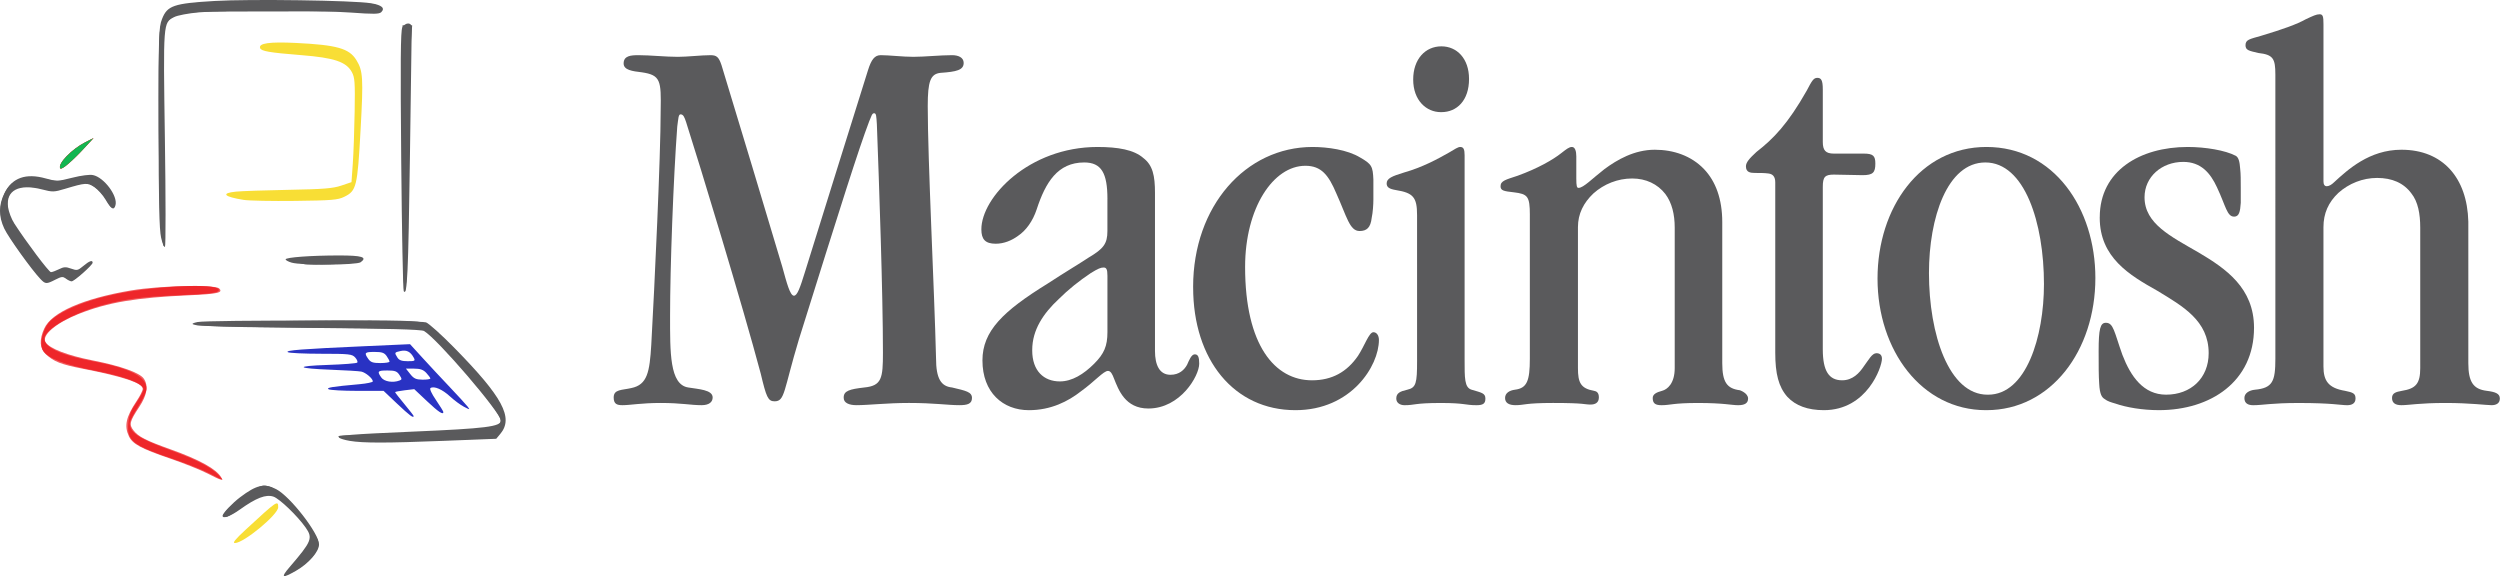 <?xml version="1.0" encoding="UTF-8" standalone="no"?>
<!-- Generator: Adobe Illustrator 13.0.0, SVG Export Plug-In . SVG Version: 6.00 Build 14948)  -->

<svg
   xmlns:dc="http://purl.org/dc/elements/1.1/"
   xmlns:cc="http://creativecommons.org/ns#"
   xmlns:rdf="http://www.w3.org/1999/02/22-rdf-syntax-ns#"
   xmlns:svg="http://www.w3.org/2000/svg"
   xmlns="http://www.w3.org/2000/svg"
   xmlns:sodipodi="http://sodipodi.sourceforge.net/DTD/sodipodi-0.dtd"
   xmlns:inkscape="http://www.inkscape.org/namespaces/inkscape"
   version="1.1"
   id="svg2"
   x="0px"
   y="0px"
   width="1255.791"
   height="289.376"
   viewBox="0 0 1255.791 289.376"
   enable-background="new 0 0 566.93 118.865"
   xml:space="preserve"
   inkscape:version="0.91 r13725"
   sodipodi:docname="logo.svg"><defs
     id="defs4266" /><sodipodi:namedview
     pagecolor="#ffffff"
     bordercolor="#666666"
     borderopacity="1"
     objecttolerance="10"
     gridtolerance="10"
     guidetolerance="10"
     inkscape:pageopacity="0"
     inkscape:pageshadow="2"
     inkscape:window-width="1680"
     inkscape:window-height="975"
     id="namedview4264"
     showgrid="false"
     fit-margin-top="0"
     fit-margin-left="0"
     fit-margin-right="0"
     fit-margin-bottom="0"
     inkscape:zoom="1.5764114"
     inkscape:cx="246.60458"
     inkscape:cy="112.9638"
     inkscape:window-x="-9"
     inkscape:window-y="-9"
     inkscape:window-maximized="1"
     inkscape:current-layer="layer2" /><g
     id="layer1"
     transform="translate(-206.452,298.646)" /><g
     id="layer5"
     transform="translate(-206.452,298.646)" /><g
     id="g5048"
     transform="matrix(2.137,0,0,2.137,308.261,-708.569)"
     style="fill:#5a5a5c;fill-opacity:1"><path
       d="m 54.066,424.994 c 0,-1.56 1.428,-1.949 4.808,-2.339 4.161,-0.391 4.418,-2.209 4.418,-8.188 0,-14.037 -0.907,-39.771 -1.428,-53.678 -0.13,-1.949 -0.13,-2.6 -0.65,-2.6 -0.52,0 -0.651,0.781 -1.171,1.95 -2.47,6.5 -6.497,19.235 -16.505,51.208 -3.64,12.086 -3.25,14.557 -5.719,14.557 -1.56,0 -1.949,-1.041 -3.25,-6.5 -4.288,-16.115 -14.296,-48.998 -17.546,-59.135 -0.391,-1.17 -0.649,-1.82 -1.301,-1.82 -0.518,0 -0.518,1.04 -0.777,2.859 -0.91,12.215 -1.688,33.142 -1.688,44.45 0,8.577 -0.133,16.246 4.288,16.896 2.339,0.392 5.719,0.521 5.719,2.34 0,1.039 -0.779,1.819 -2.602,1.819 -2.598,0 -4.676,-0.521 -9.617,-0.521 -4.548,0 -7.146,0.521 -8.966,0.521 -1.302,0 -2.079,-0.26 -2.079,-1.819 0,-1.948 1.949,-1.69 4.158,-2.209 3.77,-0.78 4.289,-3.771 4.678,-10.14 0.78,-13.905 2.209,-44.318 2.209,-55.106 0.13,-7.018 0,-8.317 -4.418,-8.968 -2.209,-0.259 -4.288,-0.519 -4.288,-2.079 0,-1.82 1.688,-1.949 3.509,-1.95 2.729,0 6.368,0.39 9.229,0.39 2.209,0 5.587,-0.39 7.668,-0.389 1.429,0 1.949,0.389 2.6,2.339 4.81,15.855 9.62,31.711 14.298,47.438 1.038,3.771 1.819,6.76 2.729,6.76 0.778,0 1.429,-1.819 2.597,-5.592 4.941,-15.854 9.88,-31.71 14.818,-47.438 0.776,-2.469 1.559,-3.509 2.989,-3.51 1.948,0 5.198,0.39 7.668,0.39 2.6,0 6.366,-0.39 9.097,-0.389 1.432,0 2.729,0.519 2.729,1.819 0,1.69 -1.688,2.081 -5.459,2.339 -2.339,0.26 -2.988,1.95 -2.988,7.798 0,12.867 1.561,43.279 1.95,59.266 0,4.81 1.168,6.629 3.769,6.89 3.25,0.778 4.679,1.041 4.679,2.47 0,1.43 -1.169,1.689 -2.986,1.689 -2.729,0 -5.851,-0.521 -11.828,-0.521 -5.199,0 -9.487,0.521 -12.348,0.521 -1.69,0 -2.988,-0.521 -2.988,-1.689 l 0,-0.127 -0.005,-0.002 0,0 z"
       id="path4230"
       inkscape:connector-curvature="0"
       style="fill:#5a5a5c;fill-opacity:1" /><path
       d="m 116.06,378.336 c 0,-6.108 -1.432,-8.579 -5.459,-8.579 -6.239,0 -9.097,4.68 -11.179,11.048 -0.91,2.729 -2.469,4.938 -4.418,6.238 -1.431,1.04 -3.25,1.819 -5.198,1.819 -2.47,0 -3.38,-1.041 -3.38,-3.379 0,-7.537 11.179,-19.364 27.294,-19.364 4.81,0 8.579,0.649 10.785,2.6 2.212,1.69 2.732,4.159 2.732,8.188 l 0,37.17 c 0,3.25 1.038,5.589 3.638,5.589 2.081,0 3.25,-1.169 3.9,-2.339 0.521,-1.17 1.038,-2.469 1.817,-2.469 0.78,0 1.041,0.648 1.041,2.209 0,2.857 -4.418,10.525 -11.959,10.525 -5.459,0 -7.018,-4.418 -8.059,-7.019 -0.391,-1.04 -0.777,-1.819 -1.428,-1.819 -1.041,0 -3.12,2.471 -6.37,4.811 -2.989,2.34 -7.019,4.418 -12.217,4.418 -6.108,0 -10.918,-4.157 -10.918,-11.697 0,-6.887 4.81,-11.566 15.336,-18.064 4.161,-2.729 7.277,-4.549 9.619,-6.108 3.509,-2.078 4.419,-3.25 4.419,-6.237 l 0,-7.54 0.004,0 z m -17.679,35.61 c 0,4.811 2.732,7.279 6.5,7.279 2.859,0 5.589,-1.69 8.06,-4.16 2.339,-2.338 3.119,-4.158 3.119,-7.407 l 0,-13.257 c 0,-1.561 -0.261,-1.95 -0.91,-1.95 -0.647,0 -1.299,0.26 -2.989,1.301 -2.729,1.819 -5.329,3.897 -7.538,6.108 -3.638,3.379 -6.24,7.277 -6.24,11.957 l -0.002,0.129 0,0 z"
       id="path4232"
       inkscape:connector-curvature="0"
       style="fill:#5a5a5c;fill-opacity:1" /><path
       d="m 136.203,399.001 c 0,-18.975 12.347,-32.882 28.074,-32.882 3.51,0 8.188,0.649 11.178,2.469 2.729,1.56 2.988,2.079 3.119,5.199 l 0,4.68 c 0,1.169 -0.131,3.118 -0.392,4.288 -0.261,2.34 -1.171,3.12 -2.858,3.12 -2.34,0 -2.989,-3.378 -5.459,-8.837 -1.818,-4.29 -3.511,-6.499 -7.277,-6.499 -7.537,0 -14.167,9.877 -14.167,23.782 0,18.457 7.021,26.645 15.726,26.645 4.684,0 8.188,-1.949 10.788,-5.719 1.56,-2.339 2.601,-5.587 3.642,-5.587 0.776,0 1.299,0.778 1.299,1.819 0,6.107 -6.497,16.506 -19.624,16.506 -14.428,0 -24.045,-11.827 -24.045,-28.854 l -0.004,-0.13 0,0 z"
       id="path4234"
       inkscape:connector-curvature="0"
       style="fill:#5a5a5c;fill-opacity:1" /><path
       d="m 188.841,382.104 c 0,-4.158 -0.91,-5.199 -4.94,-5.849 -1.559,-0.26 -2.206,-0.649 -2.206,-1.56 0,-1.17 1.168,-1.689 4.158,-2.598 4.156,-1.172 7.798,-3.121 10.526,-4.681 1.298,-0.778 2.079,-1.3 2.601,-1.3 0.776,0 1.037,0.521 1.037,1.949 l 0,6.109 0,41.852 c 0,4.42 -0.042,6.641 1.637,7.146 2.296,0.696 3.25,0.781 3.25,2.082 0,1.168 -0.521,1.561 -2.078,1.561 -2.729,0 -2.678,-0.521 -8.396,-0.521 -6.238,0 -6.057,0.521 -8.524,0.521 -1.04,0 -1.951,-0.521 -1.951,-1.561 0,-1.301 0.911,-1.695 2.603,-2.082 2.067,-0.471 2.286,-1.56 2.286,-6.759 l -0.003,-34.309 0,0 z m 5.589,-24.173 c -3.382,0 -6.499,-2.731 -6.499,-7.669 0,-4.808 2.859,-7.798 6.63,-7.798 3.639,0 6.497,2.859 6.497,7.668 0,5.068 -2.858,7.799 -6.497,7.799 l -0.131,0 z"
       id="path4236"
       inkscape:connector-curvature="0"
       style="fill:#5a5a5c;fill-opacity:1" /><path
       d="m 215.353,382.104 c 0,-4.418 -0.521,-4.938 -3.768,-5.328 -2.339,-0.26 -3.12,-0.391 -3.12,-1.431 0,-1.3 1.299,-1.56 4.028,-2.469 4.678,-1.69 8.319,-3.769 10.267,-5.329 1.171,-0.909 1.821,-1.43 2.474,-1.43 0.776,0 1.038,1.04 1.038,2.209 l 0,5.2 c 0,1.819 0.13,2.209 0.521,2.209 1.171,0 3.249,-2.209 6.105,-4.418 2.991,-2.209 7.021,-4.549 11.827,-4.549 4.419,0 8.579,1.43 11.565,4.549 2.731,2.859 4.291,7.019 4.291,12.476 l 0,33.143 c 0,4.549 1.153,5.979 4.146,6.367 0,0 1.924,0.65 1.924,1.95 0,1.169 -0.911,1.562 -2.34,1.562 -1.562,0 -3.339,-0.521 -9.447,-0.521 -5.848,0 -6.474,0.521 -8.551,0.521 -1.433,0 -2.079,-0.391 -2.079,-1.69 0,-0.909 0.928,-1.354 2.209,-1.69 1.2,-0.313 2.962,-1.688 2.962,-5.328 l 0,-33.012 c 0,-3.121 -0.646,-5.85 -2.209,-7.93 -1.818,-2.338 -4.549,-3.639 -7.798,-3.639 -3.382,0 -6.628,1.301 -9.098,3.51 -2.339,2.209 -3.641,4.809 -3.641,7.928 l 0,33.142 c 0,3.379 0.632,4.779 3.771,5.328 0.549,0.096 1.148,0.375 1.148,1.543 0,1.301 -0.91,1.689 -1.951,1.689 -1.56,0 -1.147,-0.375 -8.813,-0.375 -6.63,0 -6.734,0.521 -8.813,0.521 -1.56,0 -2.471,-0.521 -2.471,-1.69 0,-1.169 1.045,-1.784 2.341,-1.95 2.813,-0.354 3.481,-2.078 3.481,-7.277 l 0,-33.791 0.001,0 z"
       id="path4238"
       inkscape:connector-curvature="0"
       style="fill:#5a5a5c;fill-opacity:1" /><path
       d="m 284.209,413.688 c 0,5.066 1.431,7.275 4.551,7.275 2.47,0 4.028,-1.689 5.068,-3.248 1.169,-1.562 1.948,-3.121 2.989,-3.121 0.776,0 1.299,0.391 1.299,1.301 0,1.949 -3.511,12.088 -13.647,12.088 -3.768,0 -6.627,-1.039 -8.575,-3.119 -2.078,-2.34 -2.858,-5.459 -2.858,-10.398 l 0,-40.03 c 0,-1.431 -0.65,-1.951 -1.563,-2.08 -0.907,-0.131 -2.079,-0.131 -3.116,-0.131 -1.172,0 -2.213,-0.129 -2.213,-1.56 0,-0.91 0.78,-1.819 2.473,-3.379 4.027,-3.12 7.408,-6.628 11.826,-14.426 1.171,-2.209 1.56,-2.99 2.47,-2.99 0.907,0 1.299,0.521 1.299,2.729 l 0,12.348 c 0,1.95 0.649,2.729 2.604,2.729 l 7.018,0 c 2.209,0 2.729,0.52 2.729,2.34 0,2.08 -0.521,2.729 -2.989,2.729 -2.209,0 -4.548,-0.131 -6.757,-0.131 -2.082,0 -2.604,0.521 -2.604,2.859 l -0.004,38.215 0,0 z"
       id="path4240"
       inkscape:connector-curvature="0"
       style="fill:#5a5a5c;fill-opacity:1" /><path
       d="m 322.552,427.983 c -15.076,0 -25.477,-14.037 -25.477,-30.934 0,-16.637 10.008,-30.933 25.604,-30.933 15.856,0 25.604,14.427 25.604,30.803 0,17.025 -10.397,31.063 -25.604,31.063 l -0.127,0 z m 0.518,-3.638 c 8.97,0 13.127,-13.646 13.127,-25.994 0,-14.428 -4.549,-28.593 -13.776,-28.593 -8.967,0 -13.255,12.997 -13.255,25.995 0,14.425 4.679,28.593 13.774,28.593 l 0.13,0 z"
       id="path4242"
       inkscape:connector-curvature="0"
       style="fill:#5a5a5c;fill-opacity:1" /><path
       d="m 349.314,382.624 c 0,-10.917 9.487,-16.505 20.665,-16.505 4.157,0 8.84,0.778 11.31,2.079 0.646,0.39 0.911,1.3 1.038,3.119 0.131,1.17 0.131,2.6 0.131,4.55 l 0,3.379 c -0.131,2.08 -0.389,3.25 -1.561,3.25 -1.688,0 -1.947,-2.47 -4.029,-6.89 -1.56,-3.379 -3.77,-5.979 -7.927,-5.979 -5.069,0 -9.103,3.51 -9.103,8.318 0,6.237 6.24,9.228 12.74,12.996 6.368,3.77 12.996,8.317 12.996,17.677 0,12.605 -10.139,19.364 -22.354,19.364 -3.9,0 -7.668,-0.649 -10.27,-1.56 -0.908,-0.261 -1.818,-0.52 -2.472,-1.041 -0.646,-0.39 -1.168,-1.039 -1.298,-3.639 -0.13,-1.82 -0.13,-4.288 -0.13,-7.669 0,-5.199 0.388,-6.627 1.688,-6.627 1.82,0 1.947,2.079 3.899,7.538 1.948,5.068 4.938,9.357 10.27,9.357 5.849,0 10.007,-3.898 10.007,-9.748 0,-7.668 -6.109,-11.049 -12.089,-14.688 -6.497,-3.641 -13.517,-7.798 -13.517,-17.156 l 0,-0.13 0.005,0 0,0.005 z"
       id="path4244"
       inkscape:connector-curvature="0"
       style="fill:#5a5a5c;fill-opacity:1" /><path
       d="m 390.589,349.092 c 0,-3.769 -0.519,-4.678 -4.028,-5.069 -2.209,-0.521 -2.988,-0.65 -2.988,-1.82 0,-1.3 0.911,-1.43 3.642,-2.209 5.198,-1.56 8.448,-2.729 10.527,-3.899 1.688,-0.781 2.469,-1.17 3.25,-1.17 0.775,0 0.905,0.519 0.905,2.339 l 0,36.912 c 0,0.779 0.263,1.169 0.781,1.169 0.521,0 1.168,-0.391 1.688,-0.91 3.25,-2.988 8.316,-7.668 15.854,-7.668 9.747,0 15.466,6.627 15.727,16.896 l 0,33.271 c 0,4.42 1.173,6.108 4.291,6.498 2.079,0.261 3.117,0.65 3.117,1.82 0,1.17 -0.908,1.561 -1.948,1.561 -1.169,0 -5.068,-0.521 -10.784,-0.521 -6.24,0 -8.579,0.521 -10.4,0.521 -1.429,0 -2.209,-0.521 -2.209,-1.689 0,-1.168 0.91,-1.431 2.339,-1.689 3.25,-0.52 4.291,-1.688 4.291,-5.328 l 0,-33.012 c 0,-3.25 -0.521,-6.108 -2.078,-8.059 -1.82,-2.469 -4.552,-3.641 -8.063,-3.641 -3.377,0 -6.627,1.301 -9.096,3.51 -2.341,2.21 -3.513,4.811 -3.513,8.061 l 0,32.752 c 0,3.377 1.172,5.068 5.069,5.717 1.951,0.394 2.469,0.65 2.469,1.82 0,1.17 -0.907,1.562 -1.947,1.562 -1.56,0 -3.512,-0.521 -11.438,-0.521 -6.367,0 -8.446,0.521 -10.658,0.521 -1.168,0 -2.078,-0.392 -2.078,-1.69 0,-1.169 1.172,-1.818 2.47,-1.949 4.157,-0.39 4.81,-1.949 4.81,-7.277 l -0.002,-66.809 0,0 z"
       id="path4246"
       inkscape:connector-curvature="0"
       style="fill:#5a5a5c;fill-opacity:1" /></g><g
     inkscape:groupmode="layer"
     id="layer2"
     inkscape:label="Layer 1" /><g
     inkscape:groupmode="layer"
     id="layer3"
     inkscape:label="Layer 2"><g
       style=""
       id="g5115"
       transform="translate(-408.29,-22.68)"><g
         id="g5167"
         transform="translate(398.074,81.197)"><path
           sodipodi:nodetypes="sssssssscsssssssssss"
           inkscape:connector-curvature="0"
           id="path5129"
           d="m 133.726,207.448 c 15.606,-14.421 16.233,-14.852 16.233,-11.162 0,3.674 -17.295,17.98 -21.737,17.98 -1.377,0 0.086,-1.812 5.504,-6.818 z M 132.683,41.906 c -10.046,-1.607 -11.706,-3.369 -3.928,-4.167 2.691,-0.276 14.54,-0.681 26.331,-0.898 17.692,-0.327 22.333,-0.699 26.564,-2.128 l 5.126,-1.732 0.66,-9.321 c 0.363,-5.126 0.782,-16.87 0.932,-26.098 0.24,-14.793 0.072,-17.145 -1.425,-19.888 -2.806,-5.143 -8.864,-7.172 -25.332,-8.483 -16.124,-1.284 -20.217,-1.988 -20.744,-3.57 -0.808,-2.423 4.692,-3.209 17.948,-2.566 20.62,1 26.787,2.739 30.388,8.565 3.373,5.458 3.582,8.897 2.134,35.218 -1.57,28.534 -2.054,30.512 -8.218,33.52 -3.217,1.57 -6.189,1.816 -24.7,2.042 -11.573,0.141 -23.155,-0.081 -25.736,-0.494 z"
           style="fill:#f8de35" /><path
           sodipodi:nodetypes="sssscsssssccsssssssscsccssscsssssssssssssssssssssssssscsssssssssssssss"
           inkscape:connector-curvature="0"
           id="path5127"
           d="m 155.698,226.334 c 11.102,-12.915 11.762,-14.541 8.049,-19.847 -4.096,-5.854 -13.145,-14.542 -16.196,-15.548 -3.779,-1.247 -8.664,0.636 -16.847,6.496 -4.819,3.451 -8.745,4.845 -8.682,3.083 0.043,-1.198 4.929,-6.332 8.829,-9.278 8.24,-6.224 12.116,-7.095 18.07,-4.058 7.023,3.583 21.543,22.28 21.543,27.74 0,3.665 -5.196,9.631 -11.559,13.272 -7.042,4.029 -7.862,3.553 -3.208,-1.86 z m 30.251,-63.382 c -2.505,-0.42 -4.954,-1.162 -5.441,-1.65 -1.099,-1.099 6.262,-1.698 37.026,-3.01 36.79,-1.569 44.273,-2.507 44.273,-5.552 0,-3.869 -32.223,-41.408 -38.626,-44.999 -1.362,-0.764 -18.138,-1.219 -57.842,-1.568 -52.385,-0.461 -64.367,-1.088 -55.924,-2.926 4.973,-1.082 111.932,-0.928 114.808,0.166 1.439,0.547 7.733,6.202 13.987,12.565 24.539,24.971 30.102,35.327 23.33,43.436 l -2.064,2.471 -26.098,1.029 c -29.19,1.151 -40.727,1.16 -47.429,0.037 z m 27.062,-75.224 c -0.374,-0.606 -0.94,-30.165 -1.257,-65.688 -0.44,-49.253 -0.312,-65.081 0.537,-66.669 1.501,-2.804 4.788,-2.793 4.745,0.015 -0.018,1.153 -0.426,30.408 -0.908,65.011 -0.816,58.567 -1.353,70.184 -3.117,67.331 z M 30.571,81.68 c -4.313,-4.474 -16.146,-20.969 -18.22,-25.399 -2.881,-6.153 -2.847,-11.852 0.106,-17.777 3.857,-7.74 10.737,-10.192 20.728,-7.389 5.449,1.529 5.915,1.517 13.257,-0.34 4.468,-1.13 8.789,-1.689 10.465,-1.353 5.524,1.105 12.542,10.459 11.329,15.1 -0.745,2.851 -2.185,2.057 -4.998,-2.758 -1.325,-2.268 -3.83,-5.082 -5.566,-6.253 -3.467,-2.34 -4.478,-2.284 -14.765,0.813 -5.586,1.682 -6.25,1.699 -11.651,0.296 -11.494,-2.984 -18.149,0.493 -17.003,8.882 0.32,2.34 1.729,6.034 3.132,8.208 6.041,9.36 17.415,24.476 18.417,24.476 0.6,0 2.409,-0.658 4.021,-1.462 2.45,-1.222 3.452,-1.273 6.115,-0.31 2.94,1.063 3.412,0.96 6.139,-1.334 3.035,-2.553 4.676,-3.129 4.676,-1.64 0,1.185 -9.29,9.413 -10.586,9.377 -0.585,-0.016 -1.852,-0.626 -2.816,-1.356 -1.536,-1.163 -2.19,-1.102 -5.322,0.496 -4.506,2.299 -4.994,2.281 -7.458,-0.275 z m 126.146,-8.266 c -1.666,-0.481 -3.029,-1.22 -3.029,-1.642 0,-1.025 12.736,-1.963 26.742,-1.97 11.687,-0.006 14.454,0.851 10.971,3.398 -2.033,1.487 -29.685,1.657 -34.684,0.214 z M 91.131,60.809 c -0.912,-4.099 -1.224,-17.886 -1.252,-55.324 -0.035,-46.58 0.078,-50.164 1.71,-54.397 2.622,-6.798 5.801,-7.894 26.444,-9.114 17.713,-1.047 69.685,-0.301 78.452,1.126 5.465,0.889 7.295,2.438 5.273,4.461 -1.042,1.042 -3.718,1.083 -15.364,0.233 -16.964,-1.238 -62.992,-1.303 -76.244,-0.108 -5.284,0.477 -10.81,1.527 -12.423,2.361 -5.596,2.894 -5.545,2.23 -4.681,61.127 0.431,29.423 0.45,53.856 0.042,54.295 -0.408,0.439 -1.288,-1.658 -1.956,-4.66 z"
           style="fill:#5a5a5c;fill-opacity:1" /><path
           sodipodi:nodetypes="sssssssssssssssssssssscss"
           inkscape:connector-curvature="0"
           id="path5125"
           d="m 114.359,179.281 c -3.432,-1.762 -11.757,-5.093 -18.501,-7.403 -14.893,-5.101 -19.029,-7.331 -20.896,-11.266 -2.449,-5.16 -1.459,-9.697 3.849,-17.636 1.709,-2.556 3.107,-5.316 3.107,-6.132 0,-2.932 -9.464,-6.118 -30.195,-10.166 -10.918,-2.132 -14.489,-3.54 -18.505,-7.297 -3.1,-2.901 -3.363,-7.189 -0.787,-12.86 3.704,-8.156 19.556,-15.099 43.783,-19.177 14.185,-2.388 42.047,-2.997 44.091,-0.965 2.14,2.128 -0.724,2.781 -14.994,3.419 -26.814,1.198 -40.938,3.583 -55.616,9.393 -11.407,4.514 -18.729,10.788 -16.592,14.213 1.957,3.136 11.007,6.622 23.673,9.12 14.029,2.766 23.566,6.154 25.633,9.104 2.458,3.509 1.706,8.293 -2.242,14.258 -4.868,7.357 -5.222,8.837 -2.836,11.87 2.46,3.127 6.185,5.021 18.569,9.442 14.539,5.19 22.99,9.872 25.445,14.095 1.091,1.877 -0.047,1.549 -6.986,-2.013 z M 40.481,26.052 c -1.397,-2.26 5.71,-9.629 12.735,-13.204 l 4.003,-2.037 -3.971,4.317 c -6.707,7.291 -12.14,11.939 -12.767,10.924 z"
           style="fill:#f15b5e" /><path
           sodipodi:nodetypes="ssssssssssssssssssscssscss"
           inkscape:connector-curvature="0"
           id="path5123"
           d="m 115.473,179.316 c -3.332,-1.743 -11.301,-4.927 -17.709,-7.075 -21.007,-7.043 -23.84,-9.262 -23.106,-18.101 0.33,-3.974 1.208,-6.251 3.943,-10.222 1.936,-2.81 3.579,-5.852 3.652,-6.76 0.238,-2.955 -8.855,-6.486 -24.567,-9.538 -15.209,-2.955 -23.246,-6.05 -25.789,-9.93 -2.161,-3.299 -0.198,-11.316 3.688,-15.063 6.26,-6.036 21.871,-11.818 39.617,-14.675 20.941,-3.371 44.933,-3.83 44.933,-0.86 0,1.533 -3.905,2.038 -21.437,2.768 -16.818,0.7 -25.076,1.77 -36.23,4.694 -15.649,4.102 -29.947,12.265 -29.947,17.096 0,4.356 8.485,8.303 24.242,11.277 18.907,3.568 27.021,7.736 27.021,13.879 0,1.489 -1.776,5.333 -4.174,9.036 -2.296,3.544 -4.183,7.206 -4.194,8.136 -0.057,4.817 4.502,7.86 20.485,13.674 12.755,4.64 20.285,8.495 23.84,12.205 1.434,1.496 2.423,2.7 2.199,2.676 -0.224,-0.025 -3.134,-1.471 -6.466,-3.215 z M 40.481,26.052 c -1.397,-2.26 5.71,-9.629 12.735,-13.204 l 4.003,-2.037 -3.971,4.317 c -6.707,7.291 -12.14,11.939 -12.767,10.924 z"
           style="fill:#ee262a" /><path
           sodipodi:nodetypes="cccsssssssccsscssssssssscssssccccssccssscscssssssssssss"
           inkscape:connector-curvature="0"
           id="path5121"
           d="m 209.757,144.322 -6.845,-6.485 -13.194,-0.014 c -7.257,-0.007 -13.761,-0.374 -14.455,-0.813 -1.288,-0.816 1.578,-1.286 15.474,-2.535 3.717,-0.334 6.757,-0.973 6.757,-1.419 0,-1.419 -3.602,-4.477 -5.802,-4.923 -1.166,-0.237 -7.795,-0.644 -14.729,-0.905 -18.003,-0.677 -19.064,-1.882 -2.148,-2.439 7.776,-0.256 14.449,-0.778 14.83,-1.159 0.381,-0.381 -0.069,-1.535 -1,-2.563 -1.563,-1.727 -2.87,-1.871 -17.16,-1.884 -8.507,-0.007 -16.021,-0.365 -16.696,-0.794 -1.479,-0.938 6.908,-1.593 38.303,-2.995 l 23.093,-1.031 6.243,6.844 c 3.434,3.764 9.627,10.409 13.764,14.767 4.136,4.357 8.132,8.721 8.878,9.698 1.326,1.734 1.284,1.737 -1.778,0.154 -1.725,-0.892 -4.884,-3.232 -7.02,-5.202 -3.883,-3.58 -7.994,-5.352 -9.809,-4.23 -0.579,0.358 0.515,2.762 2.743,6.026 2.039,2.987 3.707,5.694 3.707,6.017 0,1.629 -2.427,0.022 -8.223,-5.446 l -6.394,-6.032 -4.808,0.569 c -2.644,0.313 -4.808,0.739 -4.808,0.946 0,0.207 2.097,2.897 4.66,5.977 2.563,3.08 4.66,5.788 4.66,6.018 0,1.245 -2.076,-0.303 -8.243,-6.146 z m 1.141,-11.698 c 1.293,-0.496 1.29,-0.78 -0.031,-2.796 -1.221,-1.864 -2.242,-2.244 -6.023,-2.244 -4.947,0 -5.293,0.393 -3.102,3.521 1.449,2.068 5.831,2.795 9.156,1.519 z m 15.49,-1.019 c 0,-0.351 -0.912,-1.61 -2.027,-2.796 -1.523,-1.621 -3.046,-2.157 -6.129,-2.157 l -4.103,0 2.168,2.745 c 1.773,2.245 2.889,2.754 6.129,2.796 2.179,0.028 3.961,-0.236 3.961,-0.587 z m -20.505,-8.474 c 0,-0.399 -0.653,-1.657 -1.451,-2.796 -1.167,-1.666 -2.354,-2.072 -6.058,-2.072 -5.002,0 -5.351,0.388 -3.157,3.521 1.167,1.666 2.354,2.072 6.058,2.072 2.534,0 4.607,-0.326 4.607,-0.725 z m 12.2,-1.915 c -1.641,-3.066 -3.588,-4.082 -6.57,-3.427 -3.222,0.708 -3.251,0.764 -1.678,3.283 0.862,1.38 2.175,1.851 5.159,1.851 3.592,0 3.909,-0.175 3.089,-1.708 z"
           style="fill:#2932c3" /><path
           sodipodi:nodetypes="sscss"
           inkscape:connector-curvature="0"
           id="path5119"
           d="m 40.481,26.052 c -1.397,-2.26 5.71,-9.629 12.735,-13.204 l 4.003,-2.037 -3.971,4.317 c -6.707,7.291 -12.14,11.939 -12.767,10.924 z"
           style="fill:#13b651" /><path
           inkscape:connector-curvature="0"
           id="path5117"
           d="m 153.688,229.483 c 0.769,-1.06 3.828,-4.811 6.797,-8.336 6.666,-7.912 7.164,-9.604 4.161,-14.143 -3.591,-5.426 -11.867,-14.116 -14.974,-15.722 -3.816,-1.973 -8.932,-1.153 -13.884,2.225 -2.202,1.502 -5.635,3.851 -7.628,5.221 -4.1,2.816 -5.229,3.069 -5.229,1.171 0,-2.931 15.809,-14.496 19.843,-14.517 5.601,-0.029 14.135,7.501 22.566,19.912 4.665,6.868 5.239,8.2 4.662,10.827 -0.838,3.816 -6.075,9.025 -12.609,12.543 -4.41,2.374 -4.913,2.485 -3.704,0.819 z m 30.012,-67.399 c -4.796,-1.136 -4.656,-1.876 0.358,-1.881 6.711,-0.006 61.313,-2.653 68.605,-3.327 7.436,-0.686 9.658,-1.98 8.84,-5.146 -1.285,-4.976 -26.558,-35.103 -35.432,-42.238 l -3.58,-2.879 -56.776,-0.519 c -37.077,-0.339 -57.11,-0.852 -57.738,-1.48 -1.679,-1.679 99.146,-3.094 111.846,-1.569 4.823,0.579 5.512,1.021 13.424,8.613 12.336,11.837 24.242,25.558 27.528,31.722 3.626,6.804 3.85,11.886 0.684,15.567 l -2.214,2.573 -16.661,0.673 c -21.737,0.878 -54.975,0.815 -58.884,-0.111 z m 29.377,-78.669 c -0.368,-2.507 -0.669,-32.6 -0.669,-66.875 l 0,-62.318 2.427,0 2.427,0 -0.545,7.223 c -0.3,3.973 -0.812,31.341 -1.139,60.817 -0.327,29.476 -0.873,56.32 -1.214,59.652 l -0.619,6.058 -0.669,-4.557 z M 25.722,75.156 c -13.654,-17.595 -16.676,-24.221 -14.674,-32.172 2.746,-10.906 9.479,-14.114 23.531,-11.211 4.631,0.956 6.314,0.888 11.394,-0.466 7.357,-1.96 10.093,-1.992 13.642,-0.157 3.666,1.896 8.324,8.444 8.324,11.702 0,4.033 -1.606,4.074 -3.638,0.093 -2.412,-4.728 -7.901,-9.498 -10.93,-9.498 -1.312,0 -5.367,0.905 -9.01,2.012 -5.854,1.778 -7.231,1.886 -11.852,0.932 -13.087,-2.703 -18.631,-0.443 -18.631,7.594 0,2.515 0.849,5.694 2.197,8.23 2.198,4.135 12.889,19.065 17.49,24.427 2.394,2.789 2.494,2.815 4.861,1.265 2.834,-1.857 5.539,-2.019 8.005,-0.478 1.482,0.926 2.322,0.684 5.175,-1.492 1.873,-1.429 3.565,-2.438 3.759,-2.243 0.545,0.545 -0.591,1.854 -4.941,5.69 -3.937,3.472 -4.038,3.503 -6.598,1.991 -2.398,-1.417 -2.825,-1.419 -5.509,-0.031 -5.05,2.611 -6.214,2.04 -12.597,-6.185 z m 136.821,-1.111 c -0.513,-0.202 -2.61,-0.659 -4.66,-1.015 -3.409,-0.592 -3.542,-0.718 -1.552,-1.474 2.723,-1.034 34.197,-1.552 35.187,-0.579 0.4,0.393 0.215,1.227 -0.41,1.852 -1.075,1.075 -26.208,2.144 -28.564,1.216 z m -70.378,-9.608 c -0.004,-0.384 -0.454,-3.425 -1.001,-6.757 -1.235,-7.528 -1.794,-92.453 -0.659,-100.088 1.647,-11.076 4.192,-13.095 18.462,-14.647 10.943,-1.19 84.282,-0.591 89.454,0.731 1.791,0.458 3.375,1.445 3.519,2.194 0.227,1.179 -6.3,1.361 -48.928,1.361 -45.54,0 -49.52,0.127 -53.637,1.716 -6.22,2.4 -7.576,5.292 -7.497,15.993 0.034,4.614 0.259,29.045 0.501,54.293 0.241,25.247 0.293,45.904 0.116,45.904 -0.178,0 -0.326,-0.315 -0.33,-0.699 z"
           style="fill:#5a5a5c" /></g></g></g></svg>